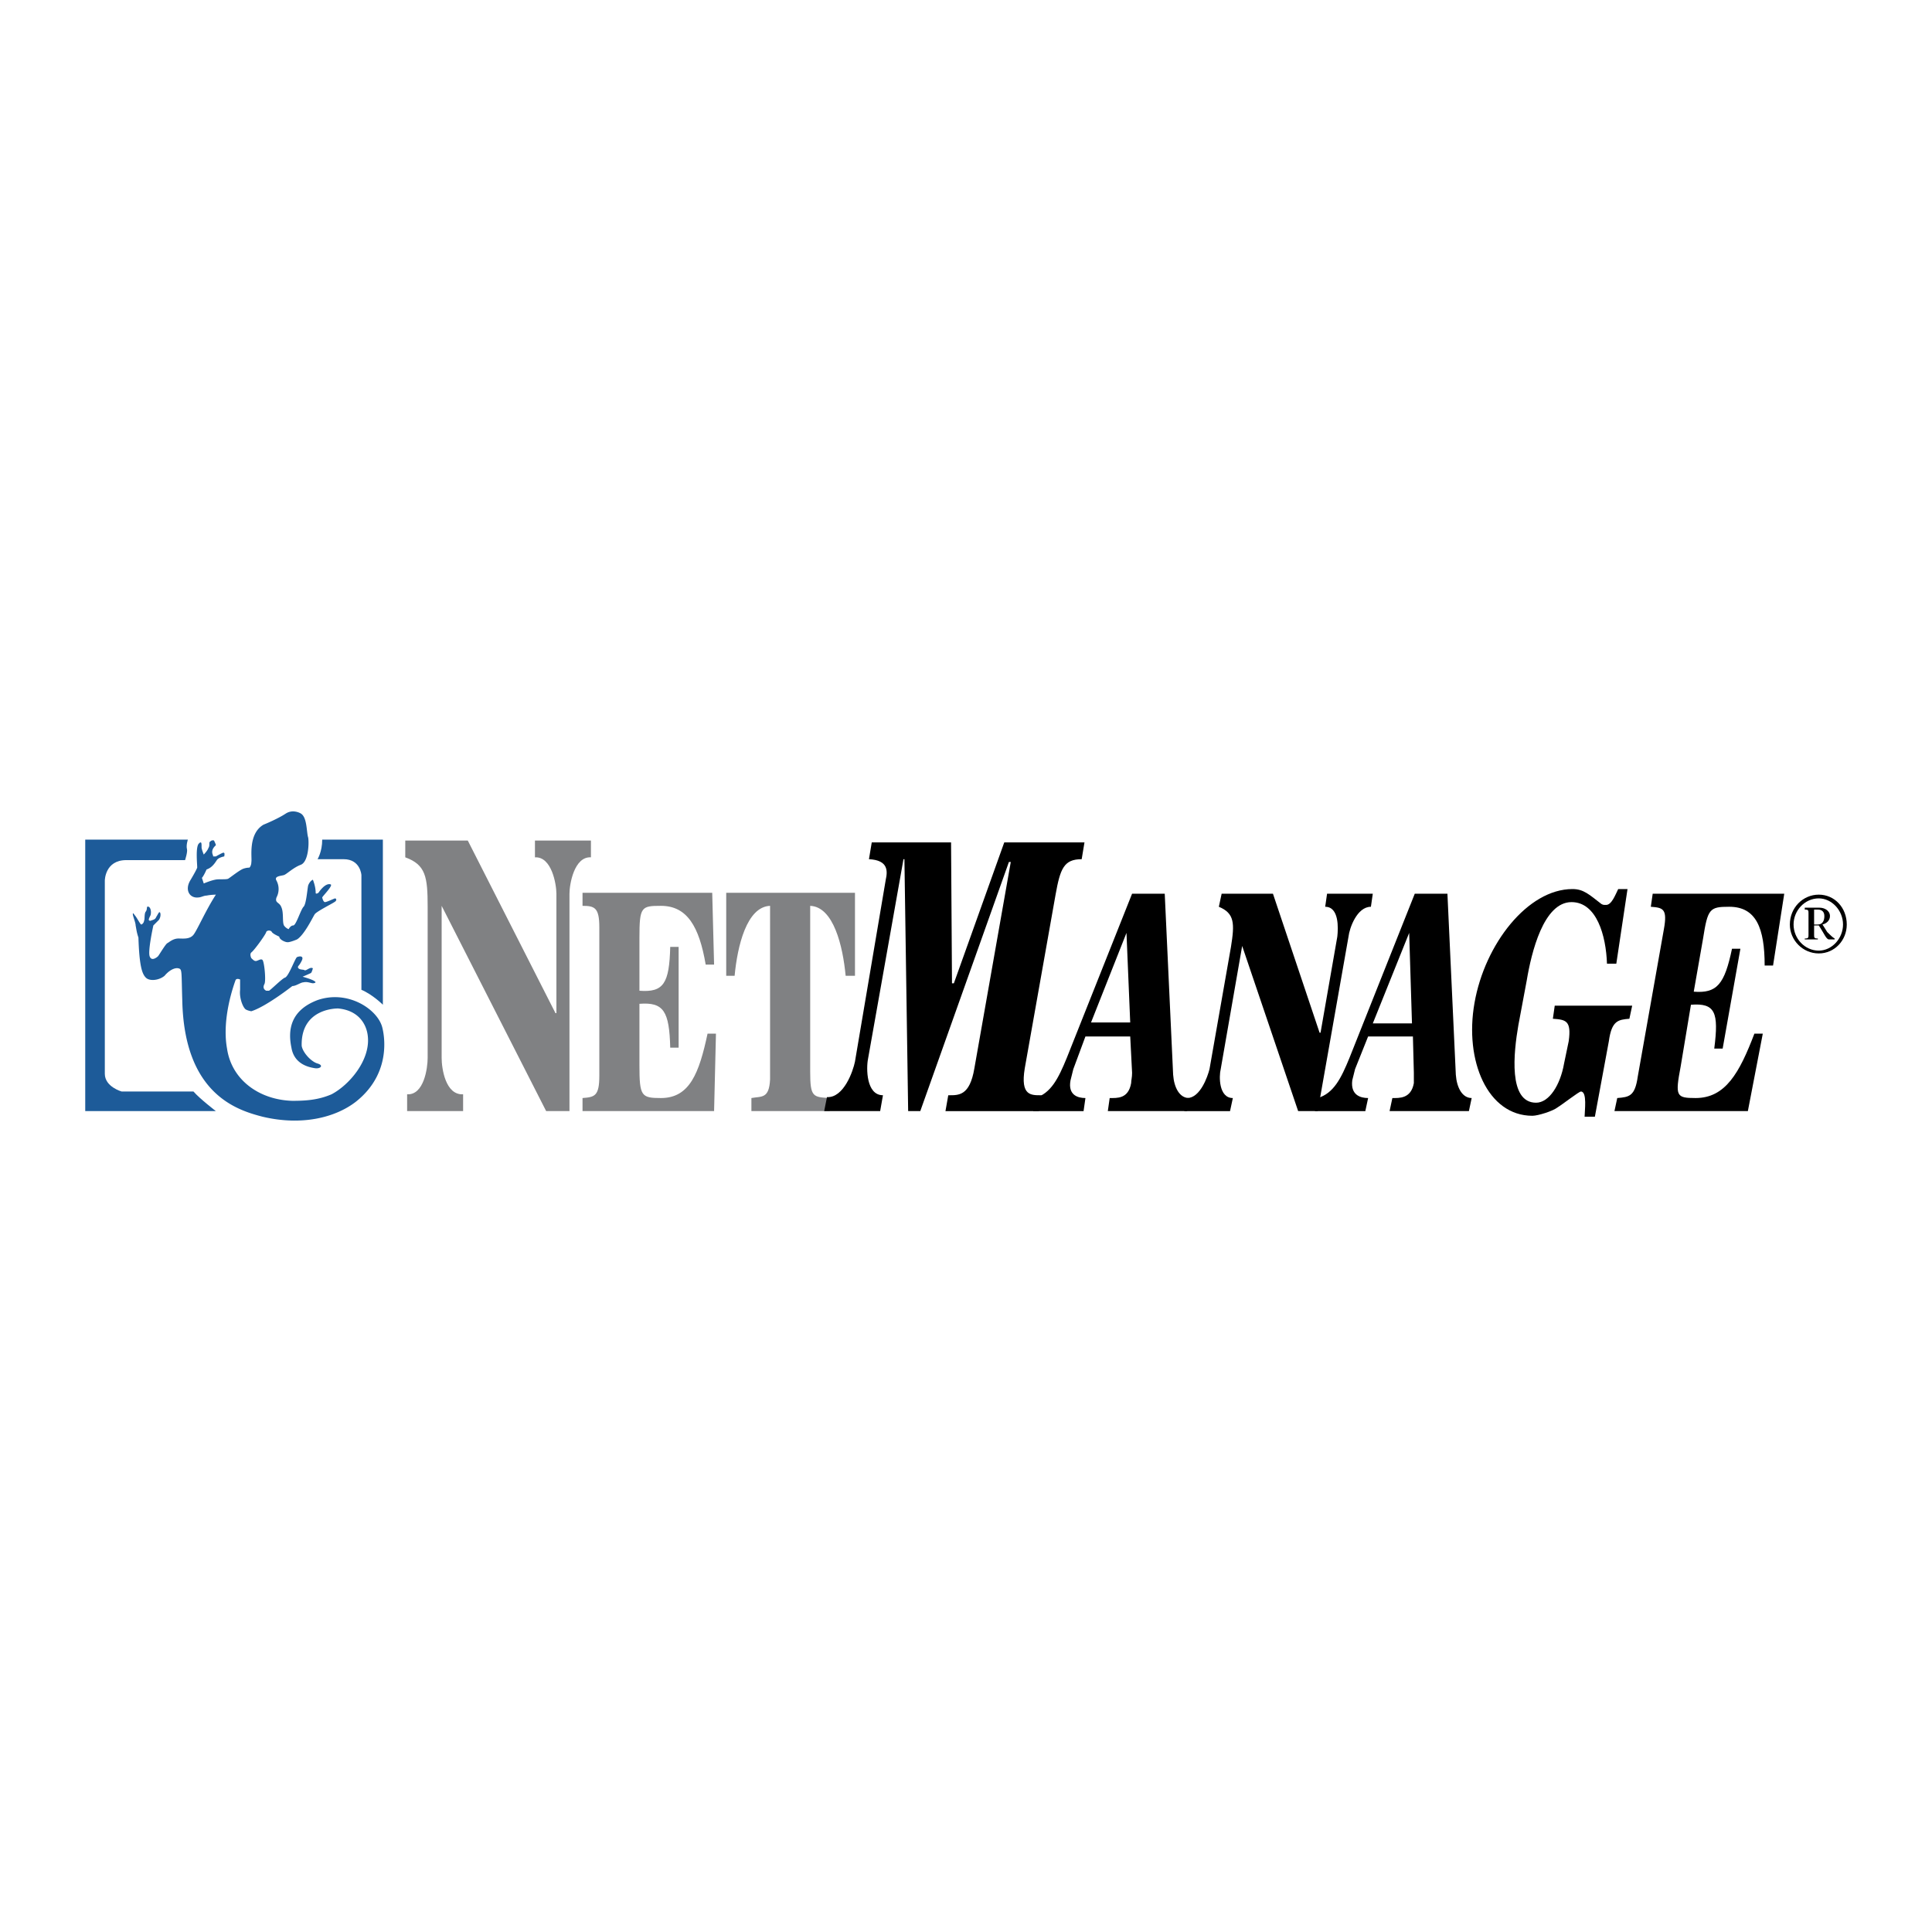 <svg xmlns="http://www.w3.org/2000/svg" width="2500" height="2500" viewBox="0 0 192.756 192.756"><g fill-rule="evenodd" clip-rule="evenodd"><path fill="#fff" d="M0 0h192.756v192.756H0V0z"/><path d="M44.063 90.376v15.173c0 1.023.372 3.723 2.141 3.63v1.676h-5.585v-1.676c1.676.093 2.048-2.606 2.048-3.63v-15.08c0-2.979-.186-4.189-2.233-4.934V83.86h6.236l8.75 17.221h.093V89.166c0-.931-.465-3.724-2.141-3.63V83.86h5.585v1.675c-1.676-.093-2.141 2.7-2.141 3.63v21.689h-2.327L44.063 90.376z" fill="#808183"/><path d="M71.245 110.855H58.119v-1.304c1.21-.093 1.676-.186 1.676-2.234v-14.8c0-1.955-.465-2.141-1.676-2.141v-1.303h12.939l.187 7.167h-.838c-.651-3.816-1.862-5.864-4.468-5.864-1.955 0-2.142.093-2.142 3.165v5.306c2.42.187 2.979-.744 3.072-4.375h.838v10.053h-.838c-.093-3.63-.651-4.562-3.072-4.375v6.144c0 3.072.187 3.258 2.142 3.258 2.885 0 3.816-2.513 4.654-6.423h.838l-.186 7.726zM74.968 110.855v-1.304c1.024-.186 1.769.094 1.862-1.861V90.376c-2.327.093-3.258 4.002-3.537 6.981h-.838v-8.284h12.846v8.284h-.931c-.279-2.979-1.21-6.888-3.537-6.981v16.569c0 2.514.279 2.514 1.955 2.606v1.304h-7.82z" fill="#808183"/><path d="M91.817 110.855h-1.21l-.373-25.134h-.093l-3.537 19.921c-.187.931-.187 3.63 1.489 3.63l-.279 1.583h-5.585l.279-1.396c1.675.093 2.606-2.606 2.792-3.537l3.072-18.152c.186-.838.279-1.955-1.676-2.048l.279-1.675h7.913l.093 14.056h.187l5.027-14.056h8.004l-.279 1.675c-1.768 0-2.141.931-2.605 3.538l-3.072 17.314c-.465 2.793.652 2.699 1.676 2.699l-.279 1.583h-9.31l.279-1.583c1.024 0 2.141.094 2.607-2.699l3.629-20.572h-.186l-8.842 24.853z"/><path d="M103.08 110.855l.186-1.304c1.584-.465 2.328-1.954 3.166-4.002l6.516-16.384h3.258l.838 18.059c.094 1.304.652 2.327 1.582 2.327l-.186 1.304h-7.912l.186-1.304c.746 0 1.861.094 2.141-1.489 0-.279.094-.559.094-1.023l-.186-3.631h-4.469l-1.209 3.259c-.094.372-.188.744-.279 1.116-.279 1.489.744 1.769 1.488 1.769l-.186 1.304h-5.028v-.001zm9.682-8.843l-.373-8.936-3.537 8.936h3.91z"/><path d="M123.932 94.379l-2.141 12.288c-.186.744-.186 2.885 1.211 2.885l-.281 1.304h-4.561l.279-1.304c1.303 0 2.049-2.141 2.234-2.885l2.141-12.195c.373-2.327.373-3.351-1.209-4.003l.279-1.303h5.119l4.654 13.87h.094l1.674-9.588c.094-.838.188-2.979-1.209-2.979l.186-1.303h4.562l-.188 1.303c-1.396 0-2.141 2.141-2.234 2.979l-3.07 17.407h-1.955l-5.585-16.476z"/><path d="M131.193 110.855l.279-1.304c1.582-.465 2.326-1.954 3.164-4.002l6.516-16.384h3.258l.838 18.059c.094 1.304.652 2.327 1.582 2.327l-.277 1.304h-7.914l.279-1.304c.652 0 1.863.094 2.143-1.489v-1.023l-.094-3.631h-4.469l-1.303 3.259-.279 1.116c-.186 1.489.838 1.769 1.582 1.769l-.279 1.304h-5.026v-.001zm9.68-8.75l-.279-9.03-3.629 9.03h3.908zM162.377 88.701l-1.117 7.447h-.932c-.092-2.792-1.023-6.144-3.537-6.144-2.793 0-4.002 5.026-4.469 7.819l-.836 4.468c-.467 2.7-1.025 7.727 1.768 7.727 1.303 0 2.42-1.769 2.793-3.91l.465-2.233c.279-2.048-.279-2.142-1.582-2.234l.186-1.303h7.727l-.279 1.303c-1.117.093-1.768.187-2.047 2.234l-1.396 7.54h-1.025c0-.559.279-2.514-.371-2.514-.188 0-1.861 1.304-2.328 1.583-.465.372-1.955.837-2.512.837-4.469 0-6.797-5.491-5.773-11.263 1.025-5.865 5.307-11.357 9.775-11.357 1.117 0 1.676.559 2.885 1.49.188.093.188.093.467.093.559 0 .93-1.024 1.209-1.583h.929zM174.385 110.855h-13.311l.279-1.304c1.209-.093 1.768-.186 2.047-2.141l2.607-14.708c.371-2.048-.094-2.141-1.305-2.234l.188-1.303h13.125l-1.117 7.168h-.838c0-3.724-.838-5.865-3.537-5.865-1.955 0-2.141.186-2.607 3.165l-.93 5.306c2.326.186 3.072-.745 3.816-4.282h.838l-1.77 9.96h-.838c.467-3.63.094-4.561-2.326-4.375l-1.023 6.145c-.561 2.979-.467 3.164 1.488 3.164 2.979 0 4.375-2.513 5.865-6.423h.838l-1.489 7.727z"/><path d="M18.744 83.767H8.504v27.088h13.032s-1.583-1.21-2.234-1.955h-7.168s-1.676-.466-1.676-1.769V87.862s0-2.048 2.141-2.048h5.865s.279-.838.186-1.117c-.093-.372.094-.93.094-.93zM32.148 83.767h6.051v16.476s-1.024-1.023-2.141-1.489V87.305s-.093-1.583-1.769-1.583h-2.606s.465-.745.465-1.955z" fill="#1d5b99"/><path d="M30.007 81.161c.652.373.559 1.862.745 2.42.094.651 0 2.42-.745 2.699s-1.396.931-1.675 1.024c-.279.093-1.024.093-.745.558a1.783 1.783 0 0 1 0 1.676c-.187.559.279.465.465.931.279.559.093 1.489.279 1.862a1 1 0 0 0 .465.372s.186-.372.465-.372.745-1.583 1.024-1.862c.279-.279.373-1.769.465-2.141.187-.465.466-.558.466-.558s.279.652.279 1.303c0 .186.279 0 .279 0s.652-1.024 1.21-.838c.279.093-.745 1.117-.838 1.303 0 0 .093.465.279.465.186 0 .931-.372 1.024-.372.186.093.093.279-.093.372-.093.093-1.769.931-1.955 1.21s-1.024 2.048-1.769 2.514c0 0-.651.279-.931.279s-.838-.279-.838-.559c0 0-.651-.279-.744-.465-.093-.187-.466-.187-.559 0 0 .186-1.21 1.861-1.49 2.047-.186.187 0 .559 0 .559.093.093.28.279.373.279.186.093.559-.279.745-.093.186.186.373 2.141.186 2.42-.186.372 0 .559.187.651h.279c.186-.093 1.303-1.21 1.582-1.303.373-.093 1.024-1.955 1.21-2.048.187-.093.745-.187.466.372s-.372.466-.372.651c.093.28.558.187.651.28.186.093.559-.373.838-.187 0 0-.093.372-.187.466-.186.093-.837.372-.837.372s1.024.278 1.21.465c.186.094 0 .187-.186.187-.187 0-.559-.187-.931-.093-.279 0-.745.372-1.117.372 0 0-2.606 2.048-4.096 2.514 0 0-.558-.094-.651-.279-.186-.187-.559-1.024-.465-1.862v-1.024s-.373-.186-.466.094c-.093.279-1.396 3.724-.838 6.795.466 3.165 3.258 5.12 6.517 5.213 1.396 0 2.606-.093 3.909-.651 1.769-.931 3.817-3.351 3.631-5.678-.093-1.304-.931-2.7-2.979-2.886 0 0-3.724-.094-3.63 3.723.093.652.931 1.583 1.583 1.769.652.187.279.56-.279.466-.558-.093-2.048-.372-2.327-2.048-.373-1.769-.093-3.724 2.606-4.747 2.979-1.024 5.865.838 6.423 2.606 0 0 1.396 4.375-2.606 7.54-2.048 1.582-5.399 2.42-9.309 1.489-2.513-.651-7.819-2.234-8.005-11.636-.093-2.886 0-3.072-.373-3.165-.373-.094-.931.187-1.396.744-.559.466-1.489.559-1.862.187-.372-.372-.651-1.117-.744-4.003-.187-.558-.187-.745-.279-1.21 0-.279-.279-.931-.279-1.117 0-.093 0-.186.186.093.186.186.559.931.651.931.093 0 .28-.186.28-.372.093-.093 0-.745.186-.931.187-.279 0-.558.28-.465.186.093.279.465.186.838-.186.373-.279.559 0 .559.186-.093.465-.093.559-.373.186-.279.279-.559.372-.465.093.093.093.465-.093.745l-.559.559s-.559 2.513-.372 3.072c.186.558.744.093.837 0 .093-.094.745-1.21.931-1.304.186-.093.559-.465 1.117-.465.465 0 1.117.093 1.49-.373.372-.465 1.21-2.42 2.234-4.002 0 0-.465 0-.931.093-.279 0-.559.187-.838.187-.837.093-1.396-.745-.744-1.769 0 0 .558-.931.651-1.21 0-.372-.186-2.141.187-2.42.372-.373.186.465.279.559 0 .093.186.558.186.558s.372-.372.465-.651c.186-.28 0-.559.186-.652.186-.186.373-.093.373-.093s.186.372.186.465c-.093.094-.559.466-.279 1.024v.093h.279s.651-.372.745-.372c.186 0 .093.279.093.372 0 0-.558.093-.744.373-.187.279-.466.745-1.024.931 0 0-.279.651-.465.837l.186.559s.651-.279 1.117-.372c.373-.093 1.024 0 1.304-.093.186-.093 1.21-.931 1.582-1.024.279-.093.559-.093.559-.093s.186-.186.186-.559c.093-.372-.372-2.792 1.21-3.723 0 0 1.396-.559 2.234-1.117.742-.468 1.487-.002 1.487-.002z" fill="#1d5b99"/><path d="M182.297 92.983c.279.279.559.558.744.651v.093h-.557c-.281 0-.467-.559-1.025-1.396h-.465v.931c0 .279 0 .373.373.373v.093h-1.305v-.093c.373 0 .373-.093.373-.373v-2.141c0-.279 0-.373-.373-.373v-.186h1.49c.465 0 1.023.279 1.023.838 0 .465-.373.745-.744.837l.466.746zm-1.303-.745h.373c.465 0 .65-.372.65-.837 0-.466-.279-.652-.65-.652h-.373v1.489zm3.258 0c0 1.583-1.211 2.886-2.793 2.886s-2.885-1.304-2.885-2.886c0-1.675 1.303-2.979 2.885-2.979s2.793 1.303 2.793 2.979zm-5.307 0c0 1.396 1.117 2.606 2.514 2.606 1.305 0 2.42-1.21 2.42-2.606s-1.115-2.606-2.42-2.606c-1.397 0-2.514 1.21-2.514 2.606z"/></g></svg>
